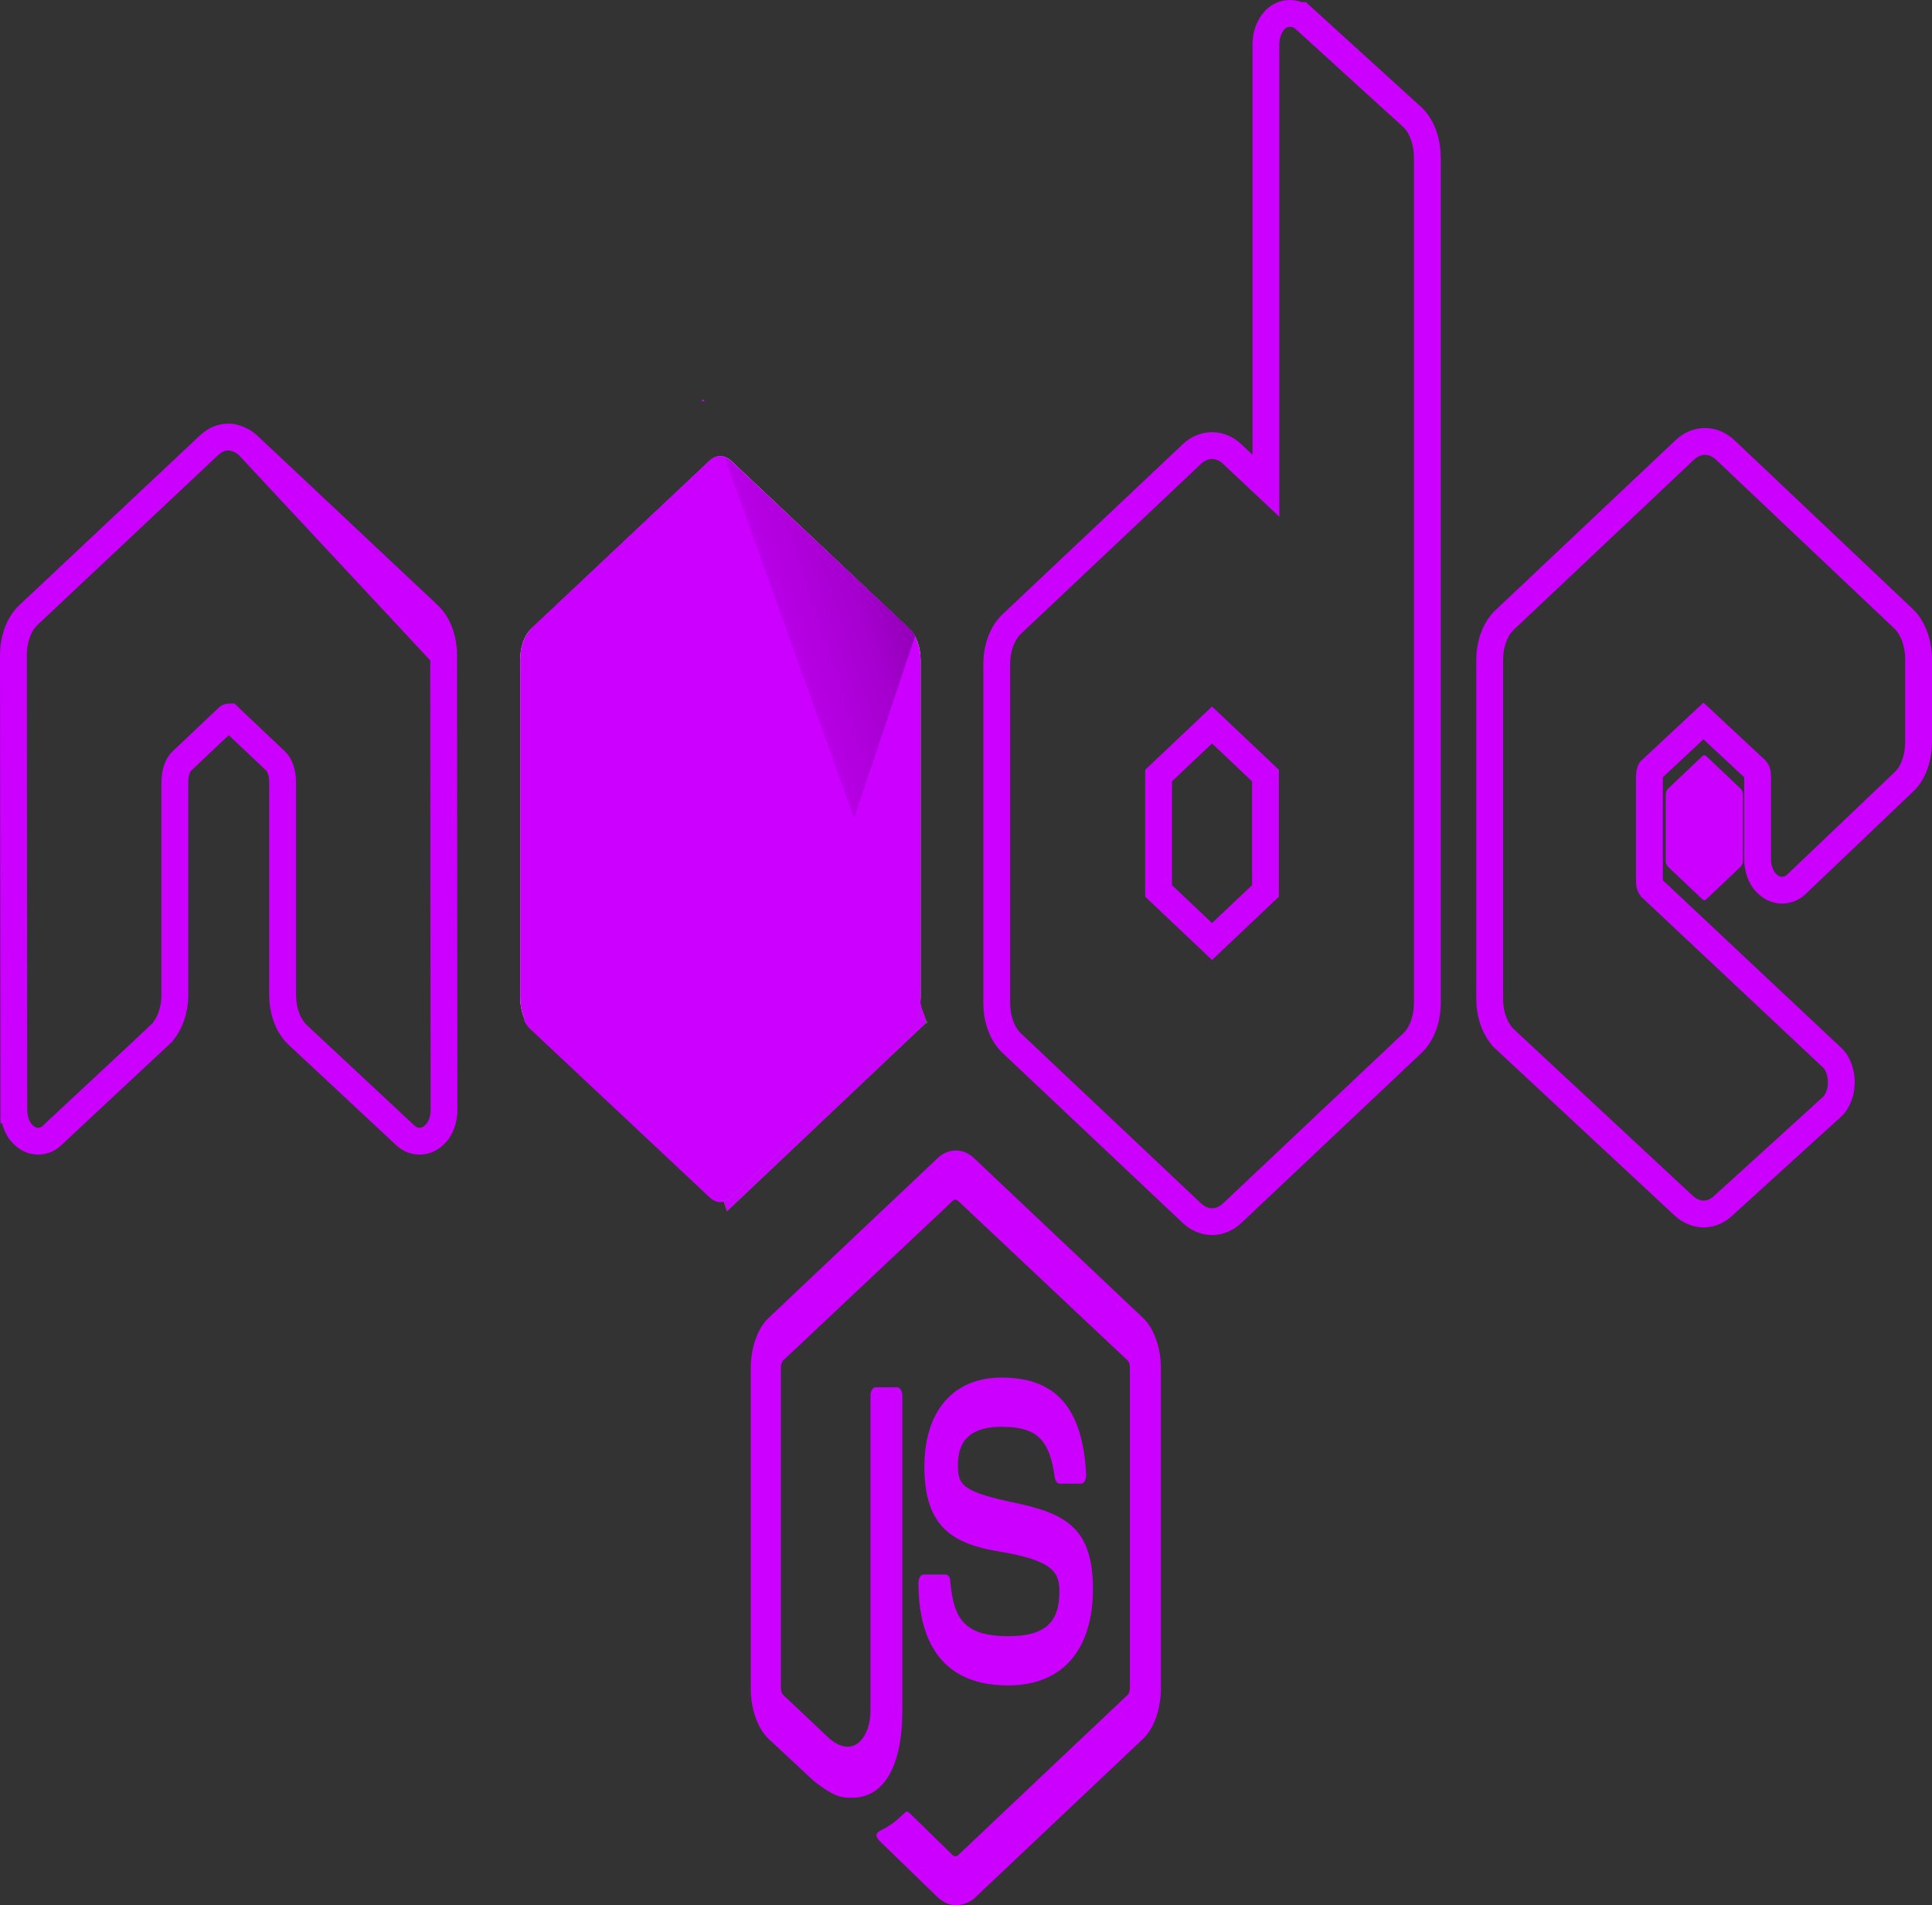 <svg width="72" height="71" viewBox="0 0 72 71" fill="none" xmlns="http://www.w3.org/2000/svg">
<rect x="0" y="0" width="72" height="71" fill="#333333" stroke="none"/>
<path d="M35.62 71C35.383 71 35.161 70.897 34.956 70.716L32.851 68.675C32.535 68.39 32.693 68.287 32.788 68.235C33.215 68.003 33.294 67.951 33.737 67.538C33.785 67.486 33.848 67.512 33.896 67.564L35.51 69.14C35.573 69.191 35.652 69.191 35.699 69.14L42.013 63.171C42.076 63.119 42.108 63.016 42.108 62.886V50.974C42.108 50.845 42.076 50.742 42.013 50.69L35.699 44.747C35.636 44.695 35.557 44.695 35.51 44.747L29.196 50.69C29.133 50.742 29.101 50.871 29.101 50.974V62.886C29.101 62.99 29.133 63.119 29.196 63.171L30.921 64.799C31.855 65.574 32.44 64.669 32.44 63.765V52.008C32.44 51.853 32.519 51.698 32.63 51.698H33.437C33.532 51.698 33.627 51.827 33.627 52.008V63.765C33.627 65.806 32.946 66.995 31.759 66.995C31.396 66.995 31.111 66.995 30.304 66.349L28.642 64.799C28.231 64.411 27.978 63.687 27.978 62.912V51C27.978 50.225 28.231 49.501 28.642 49.114L34.956 43.145C35.351 42.783 35.889 42.783 36.285 43.145L42.598 49.114C43.009 49.501 43.263 50.225 43.263 51V62.912C43.263 63.687 43.009 64.411 42.598 64.799L36.285 70.767C36.079 70.923 35.842 71 35.62 71H35.62ZM37.566 62.809C34.797 62.809 34.228 60.742 34.228 58.985C34.228 58.83 34.307 58.675 34.418 58.675H35.24C35.335 58.675 35.414 58.778 35.414 58.933C35.541 60.302 35.905 60.974 37.582 60.974C38.911 60.974 39.481 60.483 39.481 59.321C39.481 58.649 39.323 58.158 37.25 57.822C35.525 57.538 34.449 56.917 34.449 54.669C34.449 52.576 35.525 51.336 37.329 51.336C39.354 51.336 40.351 52.473 40.478 54.953C40.478 55.031 40.462 55.109 40.43 55.186C40.399 55.238 40.351 55.289 40.304 55.289H39.481C39.402 55.289 39.323 55.186 39.307 55.057C39.117 53.636 38.627 53.171 37.329 53.171C35.873 53.171 35.699 53.998 35.699 54.618C35.699 55.367 35.905 55.599 37.867 56.013C39.813 56.426 40.731 57.021 40.731 59.243C40.715 61.517 39.576 62.809 37.566 62.809Z" fill="#CC00FF"/>
<path d="M9.253 16.604L9.254 16.605L15.961 22.908C16.349 23.266 16.532 23.859 16.532 24.411L9.253 16.604ZM9.253 16.604C9.058 16.422 8.841 16.338 8.648 16.298L8.598 16.288H8.548H8.484C8.163 16.288 7.917 16.475 7.779 16.604L7.778 16.605L1.071 22.908C0.683 23.266 0.5 23.86 0.5 24.411L0.5 24.412L0.516 41.362H1.016L0.516 41.362L0.516 41.362C0.516 41.532 0.544 41.705 0.6 41.862C0.651 42.005 0.738 42.171 0.883 42.299C1.017 42.428 1.204 42.527 1.425 42.527C1.65 42.527 1.84 42.425 1.974 42.281L5.943 38.578C5.943 38.577 5.944 38.577 5.944 38.576C6.333 38.218 6.516 37.624 6.516 37.072V29.14C6.516 28.762 6.649 28.478 6.765 28.371L6.765 28.371L6.771 28.366L8.464 26.764L8.471 26.757L8.477 26.751C8.498 26.73 8.51 26.724 8.514 26.723C8.518 26.721 8.522 26.72 8.532 26.72C8.537 26.72 8.541 26.72 8.542 26.72C8.543 26.721 8.545 26.723 8.548 26.726L8.565 26.746L8.584 26.764L10.277 28.366L10.277 28.366L10.282 28.371C10.399 28.478 10.532 28.762 10.532 29.14V37.072C10.532 37.624 10.715 38.218 11.103 38.576C11.104 38.577 11.104 38.577 11.105 38.578L15.083 42.29C15.219 42.425 15.409 42.527 15.636 42.527C15.858 42.527 16.044 42.429 16.18 42.299C16.326 42.172 16.412 42.005 16.463 41.862C16.519 41.705 16.547 41.532 16.547 41.362V41.361L16.532 24.411L9.253 16.604ZM47.542 0.712L47.533 0.72L47.526 0.728C47.291 0.968 47.177 1.309 47.177 1.646V18.101L45.915 16.915L45.913 16.913C45.716 16.73 45.46 16.605 45.169 16.605C44.879 16.605 44.622 16.73 44.425 16.913L44.423 16.916L37.719 23.242C37.718 23.243 37.717 23.243 37.716 23.244C37.328 23.602 37.145 24.196 37.145 24.747V37.382C37.145 37.934 37.328 38.527 37.716 38.885C37.717 38.886 37.718 38.887 37.719 38.888L44.423 45.214L44.425 45.216C44.622 45.4 44.879 45.525 45.169 45.525C45.46 45.525 45.716 45.4 45.913 45.216L45.916 45.214L52.62 38.888C52.621 38.887 52.622 38.886 52.623 38.885C53.01 38.527 53.193 37.934 53.193 37.382V5.884C53.193 5.31 53.012 4.713 52.62 4.353L52.618 4.351L48.615 0.708L48.472 0.578H48.416C48.138 0.448 47.798 0.473 47.542 0.712ZM47.161 28.902V33.201L45.169 35.086L43.177 33.201V28.902L45.169 27.017L47.161 28.902ZM70.954 23.072L70.954 23.072L70.948 23.066L64.287 16.761L64.283 16.758C64.086 16.575 63.83 16.45 63.54 16.45C63.249 16.45 62.993 16.575 62.796 16.758L62.793 16.761L56.089 23.087C56.088 23.087 56.087 23.088 56.086 23.089C55.699 23.447 55.516 24.041 55.516 24.592V37.227C55.516 37.779 55.699 38.373 56.088 38.731C56.088 38.732 56.089 38.732 56.089 38.733L62.748 44.932L62.751 44.934C62.95 45.117 63.204 45.24 63.49 45.24C63.775 45.24 64.027 45.118 64.222 44.93L68.243 41.274C68.394 41.145 68.484 40.975 68.536 40.829C68.592 40.672 68.62 40.498 68.62 40.328C68.62 40.158 68.592 39.985 68.536 39.828C68.484 39.684 68.396 39.515 68.247 39.386L61.528 33.075C61.508 33.052 61.468 32.981 61.468 32.861V28.907C61.468 28.845 61.48 28.785 61.495 28.742C61.5 28.727 61.505 28.717 61.508 28.711L61.515 28.704L63.484 26.867L65.441 28.693C65.461 28.717 65.5 28.787 65.5 28.907V32.008C65.5 32.178 65.528 32.351 65.584 32.508C65.635 32.651 65.722 32.818 65.868 32.945C66.003 33.075 66.189 33.173 66.411 33.173C66.64 33.173 66.831 33.07 66.967 32.934L70.942 29.146C70.944 29.145 70.945 29.144 70.946 29.143C71.341 28.777 71.5 28.177 71.5 27.641V24.566C71.5 24.013 71.316 23.427 70.954 23.072Z" stroke="#CC00FF"/>
<path d="M63.437 28.183C63.46 28.158 63.488 28.145 63.516 28.145C63.544 28.145 63.571 28.158 63.595 28.183L64.877 29.398C64.924 29.449 64.956 29.527 64.956 29.63V32.059C64.956 32.163 64.924 32.24 64.877 32.292L63.595 33.506C63.571 33.532 63.544 33.545 63.516 33.545C63.488 33.545 63.46 33.532 63.437 33.506L62.155 32.292C62.108 32.24 62.076 32.163 62.076 32.059V29.63C62.076 29.527 62.108 29.449 62.155 29.398L63.437 28.183Z" fill="#CC00FF"/>
<path d="M27.25 17.176C27.127 17.062 26.988 17.002 26.846 17.002C26.705 17.002 26.566 17.062 26.443 17.176L19.782 23.455C19.529 23.687 19.386 24.127 19.386 24.592V37.176C19.386 37.641 19.544 38.08 19.782 38.313L26.443 44.592C26.566 44.706 26.705 44.766 26.846 44.766C26.988 44.766 27.127 44.706 27.25 44.592L33.911 38.313C34.165 38.08 34.307 37.641 34.307 37.176V24.592C34.307 24.127 34.149 23.688 33.911 23.455L27.25 17.176Z" fill="white"/>
<path d="M27.25 17.176C27.127 17.062 26.988 17.002 26.846 17.002C26.705 17.002 26.566 17.062 26.443 17.176L19.782 23.455C19.529 23.687 19.386 24.127 19.386 24.592V37.176C19.386 37.641 19.544 38.08 19.782 38.313L26.443 44.592C26.566 44.706 26.705 44.766 26.846 44.766C26.988 44.766 27.127 44.706 27.25 44.592L33.911 38.313C34.165 38.08 34.307 37.641 34.307 37.176V24.592C34.307 24.127 34.149 23.688 33.911 23.455L27.25 17.176Z" fill="url(#paint0_linear_85_57)"/>
<path d="M33.927 23.455L27.234 17.176C27.169 17.122 27.099 17.078 27.029 17.047L19.529 38.029C19.591 38.153 19.666 38.258 19.75 38.339L26.443 44.618C26.633 44.799 26.855 44.85 27.06 44.747L34.101 23.713C34.054 23.61 33.99 23.532 33.927 23.455V23.455Z" fill="url(#paint1_linear_85_57)"/>
<path fill-rule="evenodd" clip-rule="evenodd" d="M26.222 14.876L26.127 14.954H26.253L26.222 14.876Z" fill="url(#paint2_linear_85_57)"/>
<path fill-rule="evenodd" clip-rule="evenodd" d="M33.943 38.313C34.133 38.132 34.275 37.822 34.339 37.486L26.997 17.021C26.807 16.969 26.601 16.995 26.427 17.176L19.782 23.429L26.949 44.773C27.053 44.745 27.155 44.693 27.25 44.618L33.943 38.313L33.943 38.313Z" fill="url(#paint3_linear_85_57)"/>
<path fill-rule="evenodd" clip-rule="evenodd" d="M34.56 38.106L34.513 37.977V38.158L34.56 38.106H34.56Z" fill="url(#paint4_linear_85_57)"/>
<path fill-rule="evenodd" clip-rule="evenodd" d="M33.943 38.313L27.266 44.592C27.172 44.67 27.07 44.723 26.965 44.747L27.092 45.134L34.497 38.132V37.977L34.307 37.46C34.275 37.822 34.133 38.132 33.943 38.313Z" fill="url(#paint5_linear_85_57)"/>
<path fill-rule="evenodd" clip-rule="evenodd" d="M33.943 38.313L27.266 44.592C27.172 44.67 27.07 44.723 26.965 44.747L27.092 45.134L34.497 38.132V37.977L34.307 37.46C34.275 37.822 34.133 38.132 33.943 38.313Z" fill="url(#paint6_linear_85_57)"/>
<defs>
<linearGradient id="paint0_linear_85_57" x1="29.56" y1="21.857" x2="16.408" y2="34.512" gradientUnits="userSpaceOnUse">
<stop stop-color="#CC00FF"/>
<stop offset="0.329" stop-color="#CC00FF"/>
<stop offset="0.635" stop-color="#CC00FF"/>
<stop offset="0.932" stop-color="#CC00FF"/>
<stop offset="1" stop-color="#CC00FF"/>
</linearGradient>
<linearGradient id="paint1_linear_85_57" x1="25.835" y1="32.358" x2="47.159" y2="25.264" gradientUnits="userSpaceOnUse">
<stop offset="0.138" stop-color="#CC00FF"/>
<stop offset="0.403" stop-color="#A500CE"/>
<stop offset="0.714" stop-color="#500064"/>
<stop offset="0.908" stop-color="#3F004F"/>
</linearGradient>
<linearGradient id="paint2_linear_85_57" x1="20.543" y1="14.886" x2="32.867" y2="14.886" gradientUnits="userSpaceOnUse">
<stop offset="0.092" stop-color="#CC00FF"/>
<stop offset="0.286" stop-color="#CC00FF"/>
<stop offset="0.597" stop-color="#CC00FF"/>
<stop offset="0.862" stop-color="#CC00FF"/>
</linearGradient>
<linearGradient id="paint3_linear_85_57" x1="19.143" y1="30.884" x2="34.557" y2="30.884" gradientUnits="userSpaceOnUse">
<stop offset="0.092" stop-color="#CC00FF"/>
<stop offset="0.286" stop-color="#CC00FF"/>
<stop offset="0.597" stop-color="#CC00FF"/>
<stop offset="0.862" stop-color="#CC00FF"/>
</linearGradient>
<linearGradient id="paint4_linear_85_57" x1="29.879" y1="38.042" x2="34.526" y2="38.042" gradientUnits="userSpaceOnUse">
<stop offset="0.092" stop-color="#6CC04A"/>
<stop offset="0.286" stop-color="#66B848"/>
<stop offset="0.597" stop-color="#54A044"/>
<stop offset="0.862" stop-color="#41873F"/>
</linearGradient>
<linearGradient id="paint5_linear_85_57" x1="19.143" y1="41.318" x2="34.557" y2="41.318" gradientUnits="userSpaceOnUse">
<stop offset="0.092" stop-color="#6CC04A"/>
<stop offset="0.286" stop-color="#66B848"/>
<stop offset="0.597" stop-color="#54A044"/>
<stop offset="0.862" stop-color="#41873F"/>
</linearGradient>
<linearGradient id="paint6_linear_85_57" x1="36.803" y1="21.262" x2="26.964" y2="52.829" gradientUnits="userSpaceOnUse">
<stop stop-color="#CC00FF"/>
<stop offset="0.329" stop-color="#CC00FF"/>
<stop offset="0.635" stop-color="#CC00FF"/>
<stop offset="0.755" stop-color="#CC00FF"/>
<stop offset="1" stop-color="#CC00FF"/>
</linearGradient>
</defs>
</svg>
